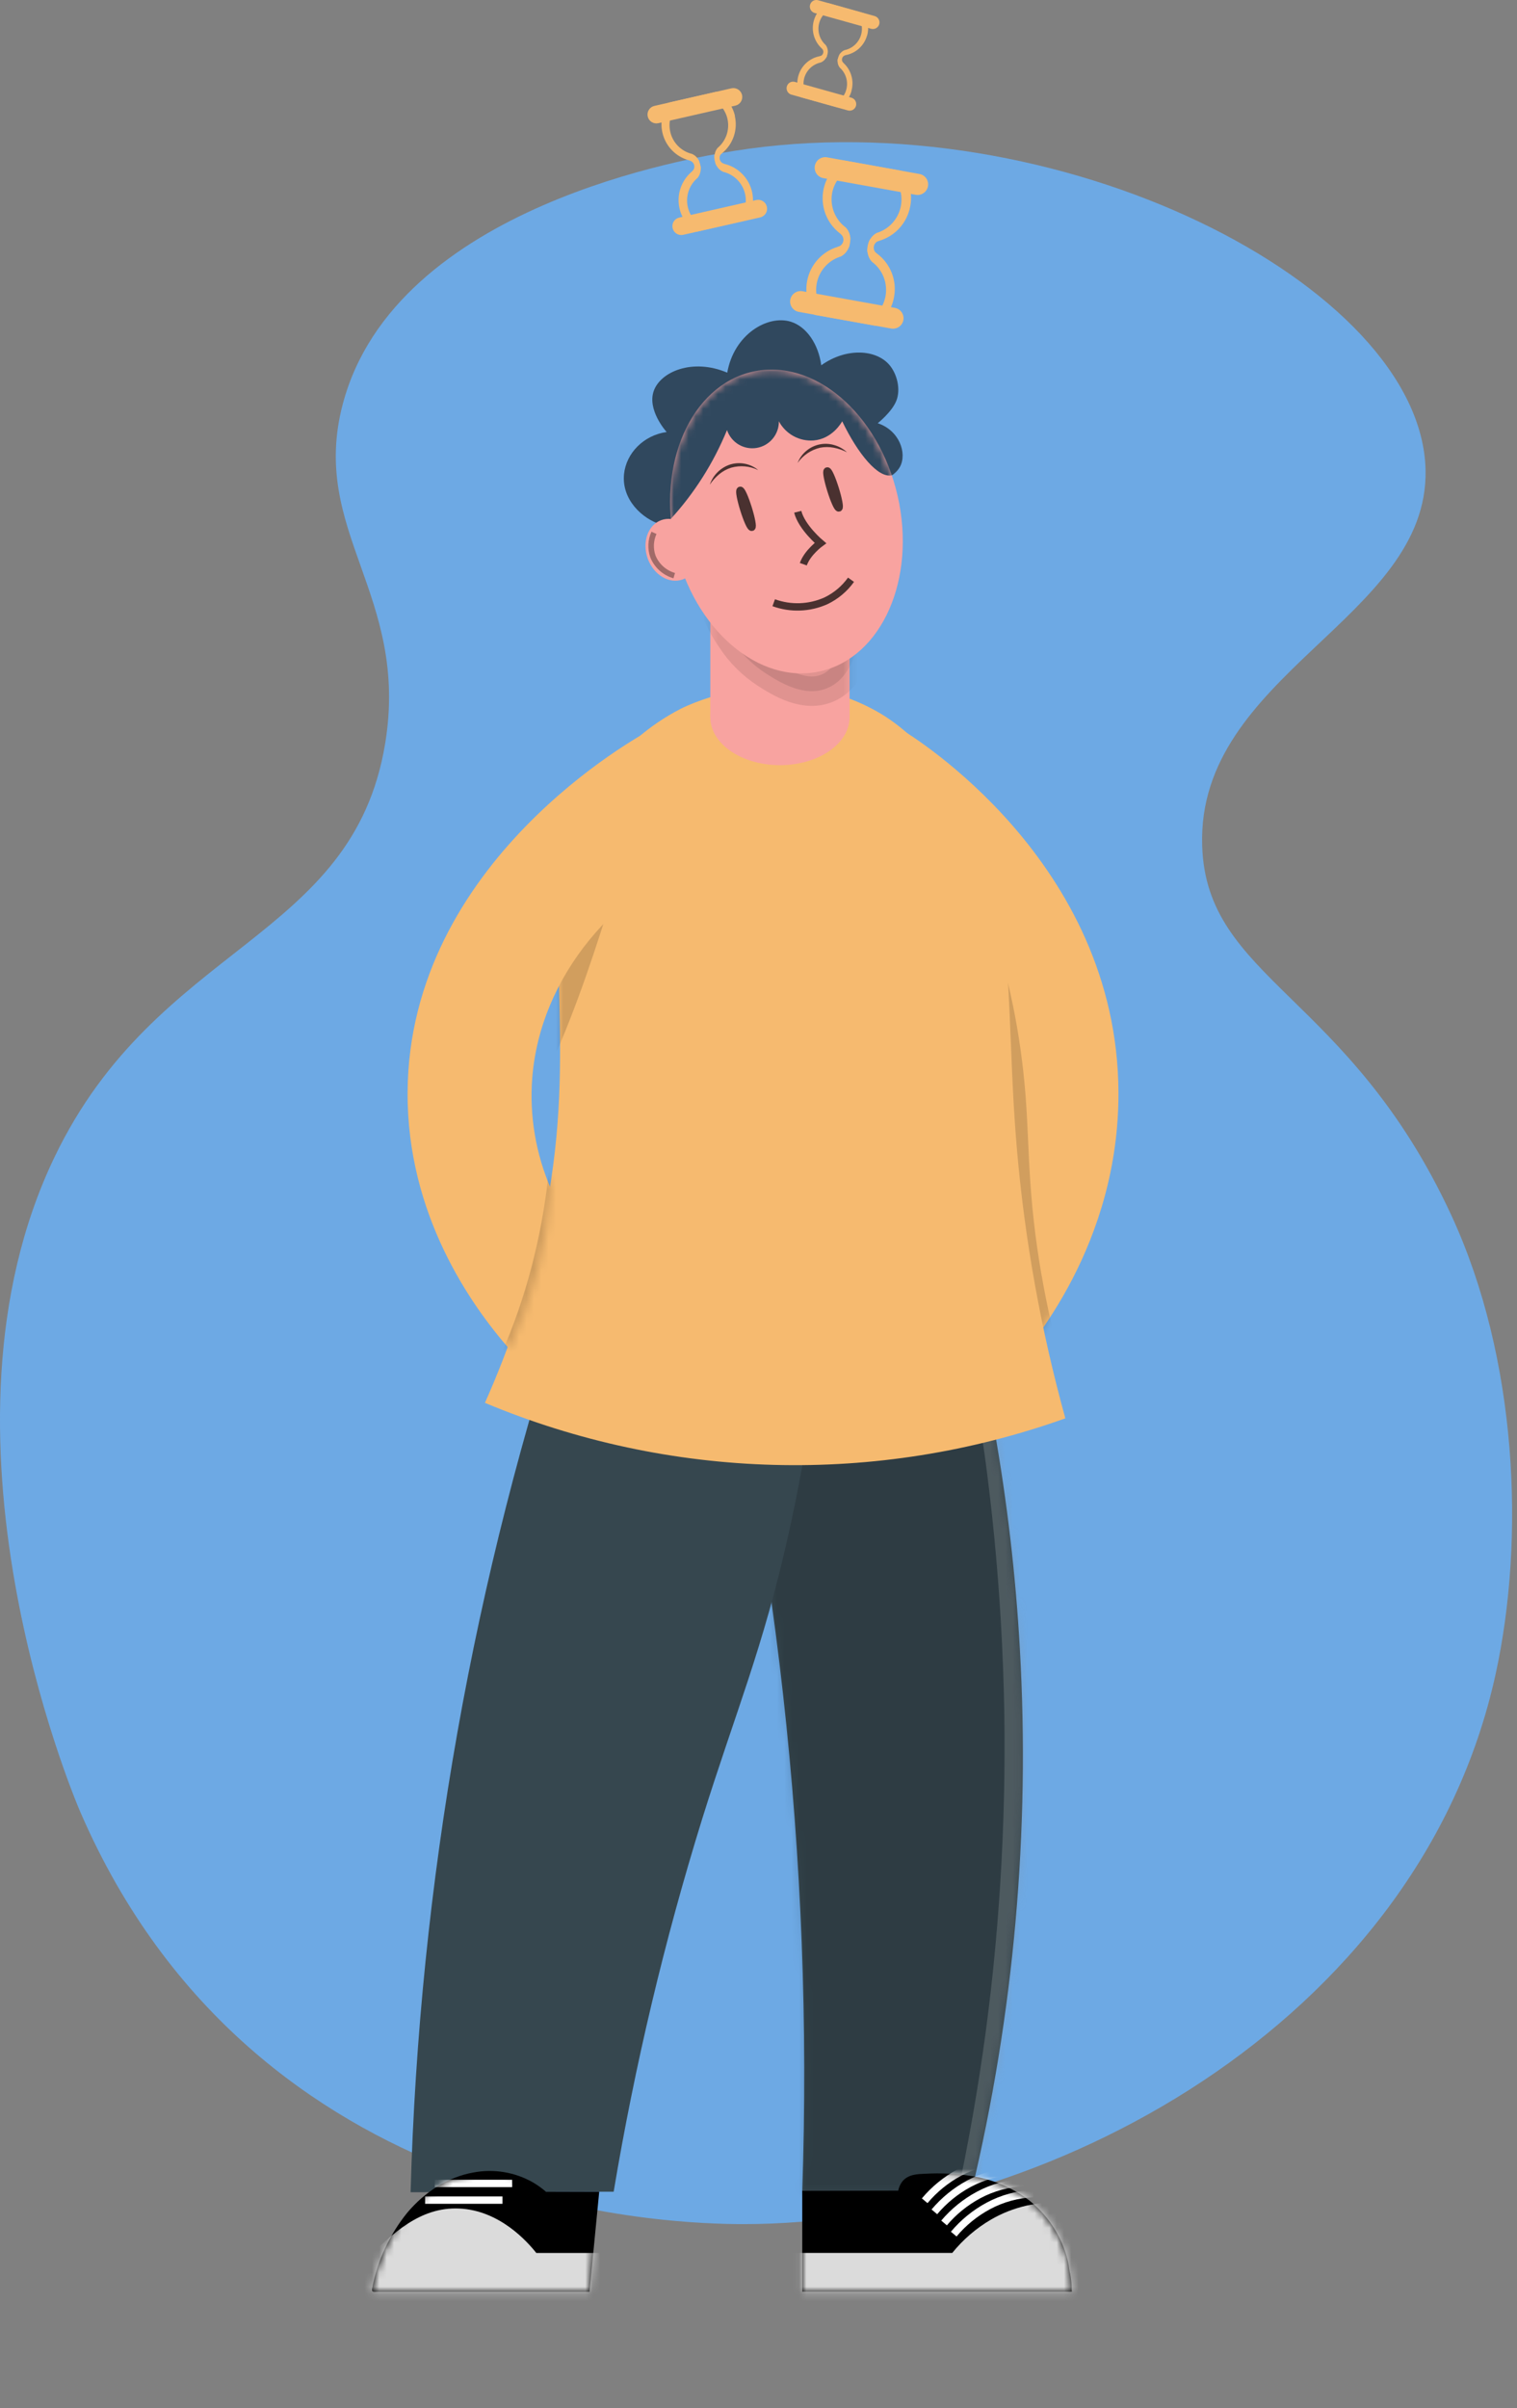 <svg width="206" height="327" viewBox="0 0 206 327" fill="none" xmlns="http://www.w3.org/2000/svg">
<rect x="0" y="0" width="206" height="327" fill="#808080" stroke="none"/>
<path d="M100.956 301.993C91.811 301.993 34.637 300.858 10.912 246.046C9.814 243.514 -10.632 194.653 7.402 157.115C21.367 128.015 47.892 127.767 52.305 100.946C55.629 80.71 41.971 72.168 46.547 54.866C53.683 27.869 94.137 21.403 99.642 20.498C143.452 13.471 193.056 38.736 193.585 63.838C193.987 83.984 162.525 91.522 163.248 114.811C163.79 132.99 183.134 134.907 197.058 164.956C206.122 184.528 207.098 209.001 203.101 227.297C192.663 275.019 141.564 302.038 100.956 301.993Z" fill="#6DA9E4"/>
<path d="M93.838 163.287C99.642 185.194 103.817 207.5 106.331 230.024C108.839 252.454 109.712 275.036 108.941 297.593H131.926C137.682 273.489 139.895 248.672 138.493 223.928C137.362 203.833 133.835 183.946 127.987 164.689L93.838 163.287Z" fill="#36474F"/>
<mask id="mask0_53_1249" style="mask-type:luminance" maskUnits="userSpaceOnUse" x="93" y="163" width="46" height="135">
<path d="M93.838 163.287C99.642 185.194 103.817 207.5 106.331 230.024C108.839 252.454 109.712 275.036 108.941 297.593H131.926C137.682 273.489 139.895 248.672 138.493 223.928C137.362 203.833 133.835 183.946 127.987 164.689L93.838 163.287Z" fill="white"/>
</mask>
<g mask="url(#mask0_53_1249)">
<g opacity="0.15">
<path d="M98.955 196.023C95.585 212.542 94.521 229.45 95.794 246.263C96.218 251.576 96.891 256.872 97.722 262.131L98.748 264.564C99.365 265.722 100.266 266.704 101.367 267.417C101.991 268.045 102.77 268.496 103.625 268.724C104.829 269.361 106.181 269.664 107.541 269.601L110.251 269.24L112.681 268.213C114.894 266.788 116.545 264.639 117.351 262.131C118.446 257.063 119.269 251.939 119.817 246.783C120.354 242.329 120.801 237.861 121.28 233.402L124.18 206.351L125.81 191.143H105.486L105.193 222.386L104.904 253.625L104.741 271.193C104.848 273.869 105.903 276.42 107.717 278.388L109.772 279.979C110.903 280.71 112.208 281.127 113.553 281.187C114.44 281.428 115.375 281.428 116.262 281.187C117.606 281.126 118.908 280.709 120.038 279.979C122.274 278.579 123.931 276.42 124.708 273.897C127.68 264.512 130.093 254.958 131.935 245.286C133.994 234.732 135.521 224.087 136.943 213.428C137.689 207.866 138.38 202.295 139.075 196.728C138.954 194.041 137.881 191.484 136.049 189.515L133.99 187.924C132.86 187.194 131.557 186.777 130.214 186.716C129.327 186.471 128.391 186.471 127.504 186.716C126.161 186.777 124.858 187.194 123.728 187.924L121.678 189.515C120.432 190.76 119.531 192.307 119.063 194.006L113.503 232.995L111.949 243.921L131.912 246.634C132.108 244.147 132.37 241.667 132.698 239.195L132.337 241.908C133.535 232.995 135.641 224.227 138.623 215.743C139.464 213.362 140.367 211.006 141.333 208.675L140.308 211.108C140.426 210.828 140.547 210.548 140.669 210.267L122.093 207.834C124.471 217.546 126.332 227.377 127.666 237.287L127.301 234.573C128.853 246.136 129.696 257.782 129.825 269.448C129.862 272.764 129.839 276.08 129.758 279.396H150.082L146.469 250.048C146.499 248.045 145.917 246.081 144.8 244.419C143.684 242.757 142.086 241.477 140.222 240.751C139.019 240.114 137.667 239.811 136.306 239.873C133.678 239.991 130.954 240.855 129.121 242.853L127.531 244.911C126.621 246.469 126.142 248.243 126.144 250.048L122.987 276.1L119.794 302.115L117.988 316.807L137.95 314.094L132.079 284.841C131.673 282.81 131.411 280.671 130.661 278.731C130.259 277.553 129.758 276.41 129.161 275.317C129.062 275.159 128.954 275.005 128.845 274.865C128.278 274.015 127.644 273.212 126.948 272.464C126.206 271.765 125.402 271.136 124.546 270.583C124.422 270.499 124.294 270.422 124.162 270.352C123.332 269.934 122.475 269.571 121.596 269.267L121.28 269.163C120.776 269.058 120.267 268.986 119.754 268.946C119.189 268.841 118.619 268.77 118.046 268.733C117.928 268.724 117.808 268.724 117.69 268.733C116.931 268.792 115.644 268.959 114.898 269.108C114.691 269.153 114.488 269.212 114.289 269.285C112.254 269.931 110.39 271.025 108.833 272.486C107.921 273.363 107.114 274.343 106.43 275.408C106.106 275.866 105.828 276.356 105.599 276.868C104.355 279.749 103.271 282.695 102.352 285.695L96.982 301.785L116.944 304.498C116.832 302.447 116.912 300.389 117.184 298.353L116.818 301.066C117.19 298.379 117.9 295.751 118.932 293.243L117.906 295.676C118.11 295.196 118.322 294.721 118.548 294.256C119.278 293.123 119.694 291.817 119.754 290.471C119.992 288.494 119.663 286.49 118.804 284.694C117.944 282.898 116.591 281.385 114.903 280.332C112.541 279.089 109.686 278.46 107.071 279.31C104.669 280.088 102.126 281.621 100.997 283.986C99.423 287.117 98.255 290.436 97.519 293.862C96.784 297.359 96.48 300.932 96.616 304.503C96.756 307.08 97.623 309.888 99.592 311.697L101.647 313.289C102.779 314.019 104.083 314.435 105.427 314.496C106.314 314.742 107.251 314.742 108.137 314.496C109.482 314.436 110.786 314.019 111.918 313.289L113.973 311.697C115.218 310.452 116.119 308.905 116.588 307.207L120.363 295.902L122.233 290.299C122.829 288.49 123.358 286.681 124.089 284.931L123.064 287.36C123.34 286.717 123.692 286.11 124.112 285.551L122.536 287.604C122.785 287.301 123.067 287.026 123.376 286.785L121.316 288.377C121.574 288.198 121.849 288.046 122.138 287.925L119.708 288.951C119.935 288.866 120.17 288.802 120.409 288.761L117.699 289.128C117.934 289.101 118.172 289.101 118.408 289.128L115.698 288.766C115.867 288.801 116.033 288.848 116.195 288.906L113.765 287.88C113.993 287.98 114.208 288.108 114.406 288.259L112.351 286.668C112.546 286.833 112.724 287.016 112.884 287.215L111.294 285.153C111.589 285.55 111.834 285.983 112.021 286.442L111.001 284.009C111.755 285.876 112.012 287.947 112.405 289.887L113.855 297.123L116.728 311.444L118.349 319.52C119.154 322.029 120.805 324.179 123.019 325.603L125.444 326.625C126.758 327.051 128.162 327.115 129.509 326.81C130.411 326.811 131.297 326.57 132.075 326.114C133.327 325.706 134.454 324.982 135.344 324.011L136.934 321.949C137.847 320.393 138.326 318.621 138.321 316.816L141.505 290.81L144.694 264.79L146.5 250.098H126.176L129.789 279.446C129.759 281.449 130.341 283.413 131.457 285.074C132.574 286.736 134.171 288.017 136.036 288.743C137.239 289.38 138.591 289.683 139.951 289.621C142.58 289.503 145.303 288.639 147.137 286.641C148.985 284.689 150.037 282.116 150.086 279.428C150.323 269.623 150.053 259.812 149.278 250.034C148.44 239.455 147.058 228.925 145.136 218.488C144.146 213.107 142.998 207.756 141.695 202.435L140.674 200.007L139.084 197.945L137.025 196.353C135.895 195.623 134.592 195.206 133.249 195.145C132.362 194.904 131.426 194.904 130.539 195.145C128.788 195.379 127.129 196.07 125.729 197.149C124.627 197.861 123.726 198.845 123.114 200.007C120.541 205.869 118.352 211.893 116.561 218.041C115.018 223.489 113.827 229.031 112.997 234.632C112.405 238.612 111.9 242.609 111.583 246.625C111.696 249.3 112.75 251.848 114.56 253.819L116.615 255.411C117.746 256.141 119.05 256.558 120.395 256.618C121.282 256.86 122.218 256.86 123.105 256.618C124.449 256.557 125.754 256.141 126.885 255.411L128.94 253.819C130.185 252.574 131.086 251.027 131.555 249.329L137.092 210.353L138.646 199.432L118.688 196.719C117.974 202.444 117.261 208.174 116.493 213.903L116.859 211.19C114.826 226.298 112.423 241.388 108.616 256.157C107.55 260.299 106.365 264.407 105.062 268.48L125.024 271.193L125.313 239.95L125.607 208.707L125.77 191.143C125.657 188.468 124.603 185.92 122.793 183.949C120.825 182.137 118.279 181.081 115.608 180.969C112.979 181.086 110.251 181.95 108.422 183.949L106.832 186.006C105.92 187.564 105.441 189.338 105.445 191.143L100.568 236.767C100.116 240.99 99.692 245.218 99.132 249.428L99.493 246.715C99.041 250.071 98.486 253.412 97.722 256.713H117.324C117.107 255.357 116.913 254 116.728 252.644L117.093 255.357C115.517 243.538 115.165 231.587 116.046 219.696C116.296 216.331 116.643 212.973 117.089 209.621L116.728 212.334C117.221 208.68 117.824 205.043 118.534 201.422C118.959 200.106 119.021 198.7 118.715 197.352C118.659 196.005 118.243 194.698 117.509 193.567C116.086 191.353 113.941 189.7 111.439 188.891C108.837 188.299 105.915 188.439 103.607 189.918C101.471 191.297 99.452 193.418 98.937 196L98.955 196.023Z" fill="black"/>
</g>
<g opacity="0.15">
<path d="M131.844 185.848C132.54 189.71 133.159 193.587 133.701 197.479C133.732 197.705 133.764 197.931 133.791 198.157C133.791 198.27 133.823 198.383 133.841 198.496C133.841 198.447 133.809 198.284 133.841 198.523C133.908 199.016 133.972 199.505 134.035 199.998C134.161 200.983 134.283 201.965 134.396 202.951C134.622 204.883 134.83 206.815 135.019 208.748C135.778 216.562 136.23 224.4 136.374 232.263C136.504 240.077 136.323 247.886 135.832 255.691C135.589 259.574 135.268 263.45 134.87 267.318C134.669 269.289 134.444 271.259 134.197 273.228C133.949 275.24 133.746 276.71 133.466 278.691C132.349 286.426 130.922 294.114 129.184 301.753C128.963 302.716 128.733 303.684 128.511 304.647C128.429 304.908 128.399 305.183 128.425 305.456C128.451 305.728 128.532 305.993 128.662 306.234C128.793 306.474 128.97 306.686 129.184 306.856C129.398 307.027 129.645 307.152 129.908 307.225C130.172 307.297 130.448 307.316 130.719 307.28C130.99 307.243 131.25 307.153 131.486 307.013C131.721 306.873 131.925 306.687 132.087 306.467C132.249 306.246 132.365 305.995 132.427 305.728C134.264 298.044 135.775 290.297 136.962 282.489C138.181 274.585 139.084 266.641 139.671 258.658C140.25 250.79 140.508 242.906 140.448 235.007C140.388 227.109 140.016 219.271 139.333 211.493C138.634 203.528 137.615 195.599 136.275 187.707C136.106 186.73 135.935 185.755 135.76 184.781C135.57 183.727 134.238 183.04 133.258 183.356C132.746 183.513 132.314 183.86 132.051 184.326C131.787 184.792 131.711 185.342 131.84 185.862L131.844 185.848Z" fill="white"/>
</g>
</g>
<path d="M77.593 174.403C64.275 214.187 56.916 255.727 55.756 297.67L83.333 297.593C86.195 280.474 90.208 263.568 95.347 246.991C99.909 232.371 103.581 223.974 107.09 208.246C109.718 196.424 111.434 184.417 112.225 172.332L77.593 174.403Z" fill="#36474F"/>
<path d="M80.05 311.186H51.23C50.909 311.186 50.417 311.317 50.526 310.779C51.238 306.991 52.88 303.44 55.304 300.446C57.689 297.606 60.855 295.599 64.251 294.993C67.043 294.453 69.936 294.934 72.403 296.349C73.018 296.715 73.6 297.134 74.142 297.602H81.368L80.05 311.186Z" fill="black"/>
<mask id="mask1_53_1249" style="mask-type:luminance" maskUnits="userSpaceOnUse" x="50" y="294" width="32" height="18">
<path d="M80.05 311.186H51.23C50.909 311.186 50.417 311.317 50.526 310.779C51.238 306.991 52.88 303.44 55.304 300.446C57.689 297.606 60.855 295.599 64.251 294.993C67.043 294.453 69.936 294.934 72.403 296.349C73.018 296.715 73.6 297.134 74.142 297.602H81.368L80.05 311.186Z" fill="white"/>
</mask>
<g mask="url(#mask1_53_1249)">
<path d="M49.844 306.66C53.254 303.327 57.02 299.646 62.323 299.877C67.842 300.103 71.627 304.399 72.828 305.914H83.988L83.333 317.219C52.703 321.673 44.099 319.787 43.277 316.463C42.595 313.737 47.035 309.405 49.844 306.66Z" fill="#DBDBDB"/>
<path d="M57.725 298.737H68.23" stroke="white" stroke-miterlimit="10"/>
<path d="M59.039 296.471H69.544" stroke="white" stroke-miterlimit="10"/>
</g>
<path d="M108.942 297.48L121.972 297.453C122.055 297.037 122.222 296.643 122.464 296.295C123.268 295.192 124.664 295.201 125.666 295.155C127.811 295.036 129.963 295.148 132.084 295.49C134.367 295.861 136.554 296.683 138.516 297.909C138.963 298.189 139.395 298.491 139.812 298.814C141.534 300.195 142.929 301.94 143.899 303.924C144.405 304.948 144.789 306.029 145.042 307.144C145.164 307.691 145.196 308.279 145.34 308.812C145.467 309.488 145.531 310.173 145.53 310.861L145.557 311.168C145.335 311.189 145.111 311.189 144.888 311.168H108.942" fill="black"/>
<mask id="mask2_53_1249" style="mask-type:luminance" maskUnits="userSpaceOnUse" x="108" y="295" width="38" height="17">
<path d="M108.942 297.48L121.972 297.453C122.055 297.037 122.222 296.643 122.464 296.295C123.268 295.192 124.664 295.201 125.666 295.155C127.811 295.036 129.963 295.148 132.084 295.49C134.367 295.861 136.554 296.683 138.516 297.909C138.963 298.189 139.395 298.491 139.812 298.814C141.534 300.195 142.929 301.94 143.899 303.924C144.405 304.948 144.789 306.029 145.042 307.144C145.164 307.691 145.196 308.279 145.34 308.812C145.467 309.488 145.531 310.173 145.53 310.861L145.557 311.168C145.335 311.189 145.111 311.189 144.888 311.168H108.942" fill="white"/>
</mask>
<g mask="url(#mask2_53_1249)">
<path d="M107.632 305.905H129.311C130.775 304.092 132.555 302.56 134.564 301.383C137.543 299.649 140.978 298.86 144.414 299.121L149.667 312.688L105.013 316.459L107.632 305.905Z" fill="#DBDBDB"/>
<path d="M129.51 303.35C130.816 301.792 132.405 300.497 134.193 299.533C136.088 298.512 138.19 297.939 140.34 297.855" stroke="white" stroke-miterlimit="10"/>
<path d="M128.196 301.839C129.505 300.291 131.094 299.004 132.879 298.045C134.775 297.027 136.877 296.453 139.026 296.367" stroke="white" stroke-miterlimit="10"/>
<path d="M126.881 300.329C128.191 298.773 129.781 297.478 131.569 296.512C133.465 295.495 135.567 294.923 137.716 294.839" stroke="white" stroke-miterlimit="10"/>
<path d="M125.567 298.823C126.874 297.264 128.465 295.967 130.255 295.002C132.149 293.985 134.25 293.413 136.397 293.329" stroke="white" stroke-miterlimit="10"/>
</g>
<path d="M96.305 70.056C95.934 70.318 93.143 72.249 89.828 71.25C87.154 70.445 84.408 67.799 84.738 64.39C85.027 61.523 87.407 59.099 90.523 58.66C90.343 58.461 87.904 55.649 88.762 53.121C89.665 50.462 94.06 48.599 98.757 50.602C99.66 45.415 104.227 42.72 107.37 43.679C109.529 44.339 111.146 46.749 111.521 49.598C114.953 47.156 118.977 47.459 120.761 49.535C121.8 50.738 122.356 52.849 121.705 54.446C121.091 55.961 119.19 57.467 119.19 57.467C122.121 58.434 123.205 61.536 122.211 63.381C121.389 64.896 119.05 65.719 116.791 64.833L96.305 70.056Z" fill="#30485E"/>
<path d="M122.329 99.006C123.864 99.911 151.74 116.977 151.88 148.297C151.97 168.872 140.056 182.827 136.777 186.432L125.612 175.258C127.288 173.589 137.942 162.627 136.777 146.316C135.797 132.66 126.89 120.495 113.792 114.757L122.329 99.006Z" fill="#F6BA6F"/>
<mask id="mask3_53_1249" style="mask-type:luminance" maskUnits="userSpaceOnUse" x="113" y="99" width="39" height="88">
<path d="M122.329 99.006C123.864 99.911 151.74 116.977 151.88 148.297C151.97 168.872 140.056 182.827 136.777 186.432L125.612 175.258C127.288 173.589 137.942 162.627 136.777 146.316C135.797 132.66 126.89 120.495 113.792 114.757L122.329 99.006Z" fill="white"/>
</mask>
<g mask="url(#mask3_53_1249)">
<g opacity="0.15">
<path d="M129.406 122.652C131.011 127.061 132.322 131.572 133.331 136.155C133.701 137.843 134.026 139.538 134.306 141.238C134.388 141.753 134.469 142.264 134.546 142.78C134.582 143.033 134.623 143.291 134.654 143.549L134.708 143.924C134.65 143.472 134.708 144.033 134.731 144.123C134.873 145.199 134.991 146.279 135.088 147.361C135.44 151.241 135.539 155.134 135.752 159.023C136.043 163.981 136.607 168.919 137.441 173.815C138.176 178.111 139.124 182.363 140.286 186.572C140.429 187.093 140.774 187.537 141.243 187.804C141.713 188.072 142.27 188.142 142.791 187.998C143.312 187.855 143.755 187.51 144.022 187.04C144.289 186.57 144.359 186.013 144.216 185.491C143.222 181.891 142.383 178.254 141.7 174.579C140.808 169.837 140.205 165.046 139.893 160.231C139.631 156.333 139.559 152.426 139.247 148.532C138.927 144.496 138.362 140.484 137.554 136.517C136.512 131.438 135.099 126.443 133.326 121.571C132.965 120.572 131.926 119.794 130.824 120.152C129.844 120.468 129.018 121.58 129.406 122.652Z" fill="black"/>
</g>
</g>
<path d="M92.452 96.234C88.124 98.458 84.404 101.706 81.613 105.694C72.58 118.533 77.268 132.42 75.701 152.643C74.982 161.922 72.751 174.986 65.85 190.483C90.944 200.988 119.05 201.737 144.667 192.586C141.373 180.666 139.174 168.469 138.1 156.147C136.262 134.785 138.583 121.092 129.564 107.096C125.309 100.499 121.05 97.708 119.054 96.587C106.449 89.492 93.631 95.637 92.452 96.234Z" fill="#F6BA6F"/>
<mask id="mask4_53_1249" style="mask-type:luminance" maskUnits="userSpaceOnUse" x="65" y="93" width="80" height="106">
<path d="M92.452 96.234C88.124 98.458 84.404 101.706 81.613 105.694C72.58 118.533 77.268 132.42 75.701 152.643C74.982 161.922 72.751 174.986 65.85 190.483C90.944 200.988 119.05 201.737 144.667 192.586C141.373 180.666 139.174 168.469 138.1 156.147C136.262 134.785 138.583 121.092 129.564 107.096C125.309 100.499 121.05 97.708 119.054 96.587C106.449 89.492 93.631 95.637 92.452 96.234Z" fill="white"/>
</mask>
<g mask="url(#mask4_53_1249)">
<g opacity="0.15">
<path d="M79.39 115.268C77.015 123.086 74.635 130.923 71.55 138.502L71.229 139.289C71.17 139.42 71.116 139.551 71.062 139.682C70.863 140.162 71.179 139.411 71.062 139.719L70.385 141.283C69.909 142.356 69.418 143.421 68.912 144.476C68.298 145.751 68.519 147.465 69.883 148.188C71.094 148.831 72.936 148.582 73.591 147.216C77.263 139.565 80.041 131.534 82.566 123.444C83.266 121.183 83.948 118.958 84.629 116.71C84.724 116.367 84.75 116.008 84.706 115.654C84.662 115.301 84.549 114.959 84.374 114.649C84.198 114.339 83.963 114.067 83.682 113.848C83.401 113.629 83.08 113.468 82.737 113.373C82.045 113.196 81.311 113.295 80.689 113.648C80.068 114.001 79.607 114.582 79.404 115.268H79.39Z" fill="black"/>
</g>
</g>
<path d="M105.911 103.895C111.134 103.895 115.369 100.981 115.369 97.387C115.369 93.793 111.134 90.88 105.911 90.88C100.688 90.88 96.454 93.793 96.454 97.387C96.454 100.981 100.688 103.895 105.911 103.895Z" fill="#F8A3A0"/>
<path d="M96.458 97.324H115.369V78.259H96.458V97.324Z" fill="#F8A3A0"/>
<mask id="mask5_53_1249" style="mask-type:luminance" maskUnits="userSpaceOnUse" x="96" y="78" width="20" height="20">
<path d="M96.458 97.324H115.369V78.259H96.458V97.324Z" fill="white"/>
</mask>
<g mask="url(#mask5_53_1249)">
<path opacity="0.1" d="M116.416 87.462C116.317 88.045 115.59 91.984 112.478 93.376C109.289 94.819 105.834 92.612 103.942 91.405C102.109 90.204 100.543 88.637 99.344 86.801C97.7 84.437 96.581 81.748 96.061 78.915L116.416 87.462Z" fill="black" stroke="black" stroke-width="4" stroke-miterlimit="10"/>
</g>
<path d="M111.42 91.143C119.762 89.241 124.454 78.594 121.899 67.364C119.345 56.133 110.511 48.571 102.169 50.473C93.827 52.375 89.135 63.021 91.69 74.252C94.245 85.483 103.078 93.045 111.42 91.143Z" fill="#F8A3A0"/>
<mask id="mask6_53_1249" style="mask-type:luminance" maskUnits="userSpaceOnUse" x="90" y="50" width="33" height="42">
<path d="M111.415 91.143C119.757 89.241 124.449 78.594 121.894 67.364C119.34 56.133 110.506 48.571 102.164 50.473C93.822 52.375 89.13 63.022 91.685 74.252C94.24 85.483 103.073 93.045 111.415 91.143Z" fill="white"/>
</mask>
<g mask="url(#mask6_53_1249)">
<path d="M91.093 70.459C92.692 68.707 94.135 66.818 95.406 64.815C96.698 62.776 97.808 60.627 98.725 58.394C98.998 59.213 99.553 59.907 100.292 60.352C101.031 60.797 101.905 60.962 102.755 60.819C103.605 60.675 104.376 60.232 104.928 59.569C105.48 58.906 105.778 58.067 105.766 57.204C106.217 58.049 106.902 58.744 107.738 59.206C108.575 59.669 109.528 59.878 110.482 59.809C113.033 59.592 114.275 57.367 114.366 57.204C116.511 61.654 119.239 64.946 121.095 64.535C123.173 64.082 124.465 58.882 123.643 51.669L98.034 41.807L84.9 58.9L91.093 70.459Z" fill="#30485E"/>
</g>
<path d="M92.7 78.682C94.518 78.025 95.343 75.689 94.542 73.465C93.74 71.24 91.617 69.968 89.798 70.625C87.98 71.281 87.155 73.617 87.956 75.842C88.758 78.067 90.881 79.338 92.7 78.682Z" fill="#F8A3A0"/>
<path opacity="0.7" d="M108.328 69.491C108.865 71.607 111.408 73.742 111.408 73.742C111.408 73.742 109.646 75.017 109.086 76.609" stroke="black" stroke-miterlimit="10"/>
<path opacity="0.7" d="M105.066 81.84C107.372 82.679 109.914 82.587 112.153 81.583C113.512 80.931 114.685 79.946 115.563 78.72" stroke="black" stroke-miterlimit="10"/>
<path opacity="0.35" d="M88.807 72.349C88.345 73.36 88.293 74.511 88.663 75.559C88.916 76.184 89.309 76.743 89.811 77.194C90.312 77.644 90.91 77.975 91.558 78.159" stroke="black" stroke-width="0.75" stroke-miterlimit="10"/>
<path opacity="0.7" d="M102.088 71.599C102.252 71.548 102.034 70.381 101.6 68.994C101.167 67.607 100.682 66.524 100.518 66.576C100.353 66.627 100.572 67.793 101.005 69.181C101.439 70.568 101.924 71.651 102.088 71.599Z" stroke="black" stroke-miterlimit="10"/>
<path opacity="0.7" d="M113.907 68.971C114.072 68.919 113.853 67.753 113.42 66.366C112.986 64.979 112.501 63.896 112.337 63.948C112.173 63.999 112.391 65.165 112.825 66.552C113.258 67.94 113.743 69.022 113.907 68.971Z" stroke="black" stroke-miterlimit="10"/>
<g opacity="0.7">
<path d="M96.391 65.805C96.606 65.164 96.969 64.582 97.45 64.107C97.931 63.632 98.516 63.277 99.159 63.069C99.812 62.871 100.505 62.838 101.174 62.974C101.83 63.105 102.444 63.399 102.958 63.829C101.816 63.274 100.511 63.158 99.29 63.503C98.697 63.687 98.146 63.987 97.669 64.385C97.176 64.793 96.745 65.272 96.391 65.805Z" fill="black"/>
</g>
<g opacity="0.7">
<path d="M115.021 61.414C114.452 61.118 113.844 60.908 113.214 60.79C112.606 60.672 111.98 60.672 111.371 60.79C110.136 61.079 109.049 61.813 108.318 62.852C108.559 62.227 108.953 61.673 109.466 61.242C109.985 60.796 110.608 60.489 111.277 60.348C111.947 60.207 112.641 60.238 113.296 60.437C113.94 60.622 114.531 60.957 115.021 61.414Z" fill="black"/>
</g>
<path d="M72.277 146.343C71.878 151.509 72.752 156.694 74.824 161.443C74.359 168.986 72.442 176.369 69.179 183.185C63.894 177.143 55.264 164.875 55.349 148.324C55.507 116.986 86.743 99.938 88.464 99.033C91.656 104.291 94.846 109.55 98.034 114.811C83.356 120.518 73.374 132.682 72.277 146.343Z" fill="#F6BA6F"/>
<mask id="mask7_53_1249" style="mask-type:luminance" maskUnits="userSpaceOnUse" x="55" y="99" width="44" height="85">
<path d="M72.277 146.343C71.878 151.509 72.752 156.694 74.824 161.443C74.359 168.986 72.442 176.369 69.179 183.185C63.894 177.143 55.264 164.875 55.349 148.324C55.507 116.986 86.743 99.938 88.464 99.033C91.656 104.291 94.846 109.55 98.034 114.811C83.356 120.518 73.374 132.682 72.277 146.343Z" fill="white"/>
</mask>
<g mask="url(#mask7_53_1249)">
<g opacity="0.15">
<path d="M69.242 190.547C73.361 182.904 76.194 174.634 77.624 166.069C78.076 163.554 78.383 161.027 78.623 158.49C78.726 157.427 77.62 156.41 76.59 156.455C76.056 156.47 75.547 156.689 75.169 157.067C74.791 157.446 74.572 157.955 74.558 158.49C74.463 159.507 74.359 160.525 74.233 161.538L74.178 161.958C74.21 161.705 74.178 161.913 74.178 161.958C74.147 162.211 74.111 162.451 74.074 162.695C73.993 163.256 73.903 163.812 73.812 164.373C73.469 166.447 73.048 168.511 72.548 170.564C71.577 174.59 70.293 178.535 68.709 182.362C68.74 182.276 68.826 182.081 68.664 182.466L68.492 182.859C68.366 183.153 68.239 183.443 68.108 183.736C67.861 184.279 67.608 184.822 67.349 185.364C66.839 186.427 66.297 187.472 65.728 188.507C65.456 188.974 65.38 189.529 65.518 190.052C65.655 190.574 65.994 191.021 66.46 191.293C66.926 191.565 67.481 191.641 68.002 191.503C68.524 191.366 68.97 191.027 69.242 190.56V190.547Z" fill="black"/>
</g>
</g>
<path d="M123.611 27.991C123.369 29.337 122.677 30.56 121.649 31.459C120.62 32.358 119.316 32.88 117.952 32.939C118.015 32.771 118.092 32.609 118.182 32.455C118.388 32.111 118.681 31.829 119.032 31.636C119.872 31.385 120.627 30.905 121.212 30.249C121.796 29.594 122.187 28.789 122.342 27.924C122.416 27.498 122.434 27.065 122.396 26.635C122.307 25.729 121.961 24.867 121.398 24.152L115.197 23.044C114.416 23.516 113.789 24.204 113.39 25.025C113.202 25.413 113.068 25.826 112.993 26.25C112.842 27.122 112.936 28.018 113.266 28.838C113.595 29.659 114.147 30.371 114.858 30.895C115.141 31.189 115.335 31.558 115.418 31.957C115.457 32.139 115.479 32.324 115.482 32.509C114.997 32.315 114.542 32.057 114.127 31.74C113.339 31.154 112.707 30.382 112.286 29.494C111.866 28.606 111.669 27.628 111.714 26.646C111.758 25.664 112.043 24.708 112.542 23.862C113.042 23.015 113.741 22.305 114.578 21.792L122.437 23.198C123.148 24.104 123.584 25.195 123.693 26.341C123.743 26.892 123.716 27.448 123.611 27.991Z" fill="#F6BA6F"/>
<path d="M121.407 40.323C121.269 41.111 120.975 41.864 120.541 42.536C120.107 43.208 119.543 43.785 118.882 44.235L110.608 42.752C109.976 41.861 109.598 40.815 109.515 39.725C109.432 38.636 109.647 37.545 110.137 36.568C110.627 35.592 111.373 34.768 112.296 34.184C113.218 33.6 114.282 33.279 115.373 33.255C115.328 33.433 115.265 33.606 115.183 33.771C114.977 34.222 114.627 34.592 114.19 34.825C113.452 35.048 112.78 35.449 112.232 35.992C111.685 36.535 111.277 37.203 111.046 37.94C110.815 38.676 110.767 39.458 110.907 40.217C111.046 40.976 111.368 41.689 111.846 42.295L118.047 43.407C118.825 42.933 119.452 42.246 119.853 41.427C120.039 41.036 120.172 40.622 120.251 40.197C120.405 39.326 120.314 38.429 119.988 37.607C119.662 36.785 119.113 36.071 118.404 35.544C118.065 35.183 117.854 34.72 117.803 34.228C117.785 34.052 117.785 33.874 117.803 33.699C118.272 33.895 118.715 34.148 119.122 34.454C120.009 35.123 120.693 36.027 121.097 37.063C121.501 38.1 121.608 39.229 121.407 40.323Z" fill="#F6BA6F"/>
<path d="M115.468 32.509C115.468 32.761 115.436 33.012 115.373 33.255C115.328 33.433 115.265 33.606 115.183 33.771L113.761 33.504H113.788C113.972 33.459 114.138 33.361 114.268 33.222C114.397 33.084 114.484 32.911 114.517 32.725C114.55 32.538 114.529 32.346 114.456 32.172C114.383 31.997 114.26 31.847 114.104 31.741H114.077L115.405 31.976C115.443 32.151 115.464 32.33 115.468 32.509Z" fill="#F6BA6F"/>
<path d="M119.108 34.463L117.785 34.223C117.767 34.047 117.767 33.87 117.785 33.694C117.803 33.431 117.857 33.172 117.948 32.925C118.011 32.758 118.088 32.596 118.178 32.441L119.443 32.672H119.42C119.23 32.714 119.056 32.811 118.921 32.952C118.786 33.092 118.696 33.27 118.663 33.462C118.629 33.655 118.654 33.852 118.733 34.031C118.813 34.209 118.943 34.359 119.108 34.463Z" fill="#F6BA6F"/>
<path d="M126.009 25.315C125.936 25.681 125.724 26.006 125.418 26.219C125.263 26.326 125.089 26.402 124.905 26.442C124.722 26.481 124.532 26.484 124.347 26.45L111.805 24.189C111.619 24.155 111.442 24.086 111.284 23.984C111.125 23.882 110.988 23.75 110.881 23.595C110.773 23.44 110.698 23.265 110.658 23.081C110.618 22.896 110.615 22.706 110.649 22.52C110.716 22.146 110.929 21.814 111.24 21.597C111.552 21.38 111.937 21.295 112.311 21.362L124.849 23.623C125.037 23.655 125.217 23.725 125.378 23.828C125.539 23.931 125.678 24.065 125.786 24.223C125.895 24.381 125.97 24.559 126.009 24.746C126.047 24.934 126.047 25.127 126.009 25.315Z" fill="#F6BA6F"/>
<path d="M122.676 43.453C122.609 43.827 122.396 44.159 122.085 44.376C121.773 44.593 121.388 44.677 121.014 44.61L108.476 42.349C108.291 42.317 108.113 42.248 107.954 42.147C107.795 42.046 107.657 41.914 107.55 41.759C107.442 41.605 107.365 41.43 107.325 41.246C107.285 41.061 107.282 40.871 107.316 40.685C107.387 40.312 107.603 39.983 107.916 39.77C108.229 39.556 108.614 39.475 108.987 39.545L121.529 41.806C121.898 41.875 122.225 42.086 122.44 42.394C122.654 42.702 122.739 43.082 122.676 43.453Z" fill="#F6BA6F"/>
<path d="M117.744 4.807C117.517 5.632 117.015 6.354 116.32 6.853C115.626 7.352 114.781 7.597 113.928 7.547C113.975 7.447 114.033 7.351 114.1 7.263C114.249 7.063 114.449 6.907 114.678 6.81C115.212 6.701 115.706 6.446 116.104 6.073C116.503 5.7 116.79 5.225 116.936 4.699C117.007 4.438 117.044 4.169 117.044 3.898C117.05 3.332 116.893 2.777 116.593 2.297L112.803 1.235C112.293 1.484 111.865 1.875 111.57 2.361C111.428 2.591 111.32 2.841 111.25 3.102C111.101 3.633 111.102 4.195 111.255 4.724C111.407 5.254 111.704 5.73 112.112 6.1C112.271 6.301 112.369 6.542 112.397 6.797C112.408 6.911 112.408 7.026 112.397 7.14C112.104 6.991 111.834 6.803 111.593 6.58C111.141 6.166 110.797 5.647 110.592 5.069C110.387 4.491 110.326 3.872 110.415 3.265C110.504 2.658 110.74 2.082 111.103 1.588C111.466 1.094 111.944 0.696 112.496 0.43L117.297 1.786C117.583 2.233 117.772 2.735 117.85 3.259C117.927 3.784 117.893 4.319 117.749 4.83L117.744 4.807Z" fill="#F6BA6F"/>
<path d="M115.635 12.35C115.5 12.829 115.271 13.276 114.961 13.664C114.65 14.052 114.265 14.374 113.828 14.611L108.77 13.195C108.419 12.588 108.247 11.893 108.273 11.192C108.3 10.343 108.614 9.528 109.165 8.881C109.716 8.234 110.47 7.794 111.304 7.633C111.632 7.568 111.968 7.549 112.302 7.575C112.264 7.682 112.215 7.785 112.157 7.882C111.999 8.148 111.76 8.357 111.475 8.479C110.942 8.589 110.45 8.844 110.051 9.216C109.653 9.588 109.365 10.062 109.217 10.586C109.146 10.847 109.109 11.116 109.109 11.387C109.103 11.953 109.26 12.508 109.56 12.988L113.359 14.059C113.87 13.811 114.298 13.42 114.592 12.933C114.734 12.705 114.843 12.456 114.912 12.196C115.063 11.663 115.061 11.099 114.907 10.568C114.752 10.036 114.452 9.558 114.041 9.189C113.846 8.947 113.741 8.645 113.742 8.334C113.739 8.224 113.746 8.113 113.765 8.004C114.523 8.405 115.121 9.053 115.458 9.842C115.796 10.63 115.854 11.511 115.621 12.336L115.635 12.35Z" fill="#F6BA6F"/>
<path d="M112.406 7.131C112.391 7.286 112.356 7.438 112.302 7.584C112.264 7.691 112.215 7.794 112.157 7.891L111.286 7.647C111.402 7.629 111.512 7.577 111.6 7.498C111.688 7.42 111.752 7.317 111.783 7.203C111.815 7.089 111.813 6.968 111.777 6.855C111.742 6.742 111.675 6.642 111.584 6.566L112.397 6.797C112.41 6.908 112.413 7.02 112.406 7.131Z" fill="#F6BA6F"/>
<path d="M114.555 8.565L113.747 8.339C113.743 8.228 113.751 8.118 113.77 8.009C113.798 7.852 113.848 7.699 113.919 7.556C113.966 7.456 114.024 7.36 114.09 7.271L114.863 7.489C114.745 7.504 114.634 7.554 114.545 7.632C114.455 7.709 114.39 7.812 114.357 7.926C114.324 8.04 114.326 8.162 114.361 8.275C114.396 8.389 114.464 8.489 114.555 8.565Z" fill="#F6BA6F"/>
<path d="M119.397 3.288C119.332 3.516 119.179 3.709 118.973 3.826C118.765 3.942 118.52 3.971 118.291 3.907L110.613 1.759C110.445 1.708 110.295 1.609 110.182 1.474C110.07 1.339 109.999 1.174 109.978 1C109.957 0.825 109.988 0.648 110.066 0.491C110.145 0.333 110.267 0.202 110.419 0.113C110.52 0.055 110.633 0.018 110.749 0.004C110.866 -0.01 110.984 -0.001 111.096 0.032L118.774 2.18C119.003 2.245 119.196 2.398 119.313 2.605C119.43 2.813 119.46 3.058 119.397 3.288Z" fill="#F6BA6F"/>
<path d="M116.24 14.376C116.175 14.604 116.022 14.797 115.816 14.914C115.608 15.03 115.363 15.059 115.134 14.995L107.456 12.847C107.288 12.796 107.138 12.697 107.025 12.562C106.912 12.427 106.841 12.262 106.821 12.088C106.8 11.913 106.831 11.736 106.909 11.579C106.987 11.421 107.11 11.29 107.261 11.201C107.468 11.086 107.711 11.057 107.939 11.12L115.617 13.268C115.846 13.333 116.039 13.486 116.156 13.693C116.272 13.901 116.303 14.146 116.24 14.376Z" fill="#F6BA6F"/>
<path d="M99.787 15.759C99.995 16.673 99.945 17.626 99.644 18.513C99.342 19.401 98.801 20.186 98.08 20.783C97.758 21.053 97.403 21.279 97.023 21.457C97.014 21.306 97.022 21.154 97.045 21.005C97.09 20.674 97.223 20.362 97.429 20.101C98 19.631 98.428 19.012 98.668 18.312C98.907 17.613 98.947 16.86 98.784 16.139C98.705 15.784 98.576 15.441 98.4 15.122C98.039 14.448 97.49 13.893 96.82 13.525L91.644 14.697C91.206 15.32 90.955 16.056 90.921 16.817C90.905 17.182 90.939 17.547 91.02 17.903C91.184 18.627 91.547 19.291 92.067 19.819C92.587 20.348 93.245 20.721 93.965 20.896C94.282 21.033 94.554 21.255 94.751 21.539C94.841 21.665 94.918 21.8 94.981 21.941C94.54 21.953 94.1 21.904 93.672 21.796C92.87 21.599 92.13 21.209 91.514 20.659C90.898 20.109 90.427 19.417 90.14 18.642C89.853 17.868 89.761 17.035 89.87 16.216C89.98 15.397 90.288 14.618 90.767 13.946L97.316 12.449C97.943 12.792 98.489 13.265 98.919 13.836C99.349 14.406 99.652 15.062 99.809 15.759H99.787Z" fill="#F6BA6F"/>
<path d="M102.126 26.047C102.215 26.44 102.257 26.843 102.253 27.245C102.235 28.183 101.956 29.098 101.449 29.886L94.534 31.478C93.737 30.983 93.094 30.275 92.678 29.434C92.497 29.074 92.361 28.693 92.272 28.299C92.012 27.159 92.156 25.963 92.677 24.916C93.198 23.87 94.065 23.036 95.13 22.556C95.153 22.706 95.161 22.857 95.153 23.008C95.138 23.425 94.989 23.826 94.728 24.152C94.023 24.746 93.544 25.565 93.371 26.471C93.198 27.377 93.343 28.315 93.78 29.127C94.146 29.799 94.696 30.353 95.365 30.723L100.532 29.543C100.912 29.011 101.155 28.393 101.241 27.745C101.327 27.097 101.252 26.437 101.024 25.825C100.796 25.212 100.42 24.665 99.931 24.231C99.443 23.798 98.855 23.491 98.22 23.338C97.835 23.175 97.517 22.887 97.316 22.52C97.24 22.391 97.178 22.255 97.131 22.113C97.559 22.11 97.985 22.16 98.4 22.262C99.311 22.485 100.141 22.958 100.799 23.626C101.457 24.294 101.917 25.133 102.126 26.047Z" fill="#F6BA6F"/>
<path d="M94.959 21.941C95.04 22.137 95.098 22.342 95.13 22.552C95.153 22.701 95.16 22.853 95.153 23.004L93.96 23.275C94.087 23.179 94.183 23.048 94.237 22.899C94.291 22.749 94.302 22.587 94.266 22.432C94.231 22.277 94.152 22.136 94.038 22.024C93.925 21.913 93.782 21.837 93.626 21.805H93.599L94.706 21.557C94.802 21.676 94.887 21.805 94.959 21.941Z" fill="#F6BA6F"/>
<path d="M98.418 22.258L97.317 22.511C97.24 22.382 97.178 22.246 97.131 22.104C97.06 21.893 97.017 21.674 97.005 21.453C96.996 21.302 97.004 21.15 97.028 21L98.08 20.761C97.942 20.854 97.836 20.986 97.775 21.14C97.714 21.294 97.701 21.463 97.737 21.625C97.774 21.787 97.859 21.934 97.98 22.047C98.102 22.16 98.254 22.233 98.418 22.258Z" fill="#F6BA6F"/>
<path d="M100.767 12.902C100.836 13.213 100.78 13.538 100.611 13.808C100.442 14.078 100.173 14.271 99.864 14.344L89.404 16.727C89.092 16.799 88.765 16.744 88.494 16.574C88.223 16.405 88.03 16.134 87.958 15.823C87.923 15.669 87.918 15.509 87.944 15.353C87.971 15.197 88.027 15.048 88.111 14.914C88.195 14.78 88.305 14.664 88.433 14.572C88.562 14.481 88.708 14.415 88.862 14.38L99.317 11.992C99.63 11.921 99.958 11.976 100.23 12.147C100.502 12.317 100.695 12.589 100.767 12.902Z" fill="#F6BA6F"/>
<path d="M104.136 28.078C104.172 28.231 104.176 28.39 104.15 28.545C104.123 28.7 104.067 28.849 103.982 28.982C103.811 29.253 103.54 29.447 103.228 29.52L92.773 31.885C92.542 31.936 92.301 31.917 92.081 31.832C91.86 31.747 91.669 31.599 91.532 31.406C91.395 31.214 91.318 30.985 91.309 30.748C91.301 30.512 91.362 30.278 91.485 30.076C91.569 29.942 91.678 29.826 91.807 29.734C91.936 29.642 92.081 29.577 92.235 29.543L102.691 27.16C102.846 27.124 103.006 27.12 103.163 27.147C103.32 27.174 103.47 27.232 103.604 27.317C103.739 27.403 103.855 27.514 103.946 27.644C104.037 27.775 104.102 27.922 104.136 28.078Z" fill="#F6BA6F"/>
</svg>
